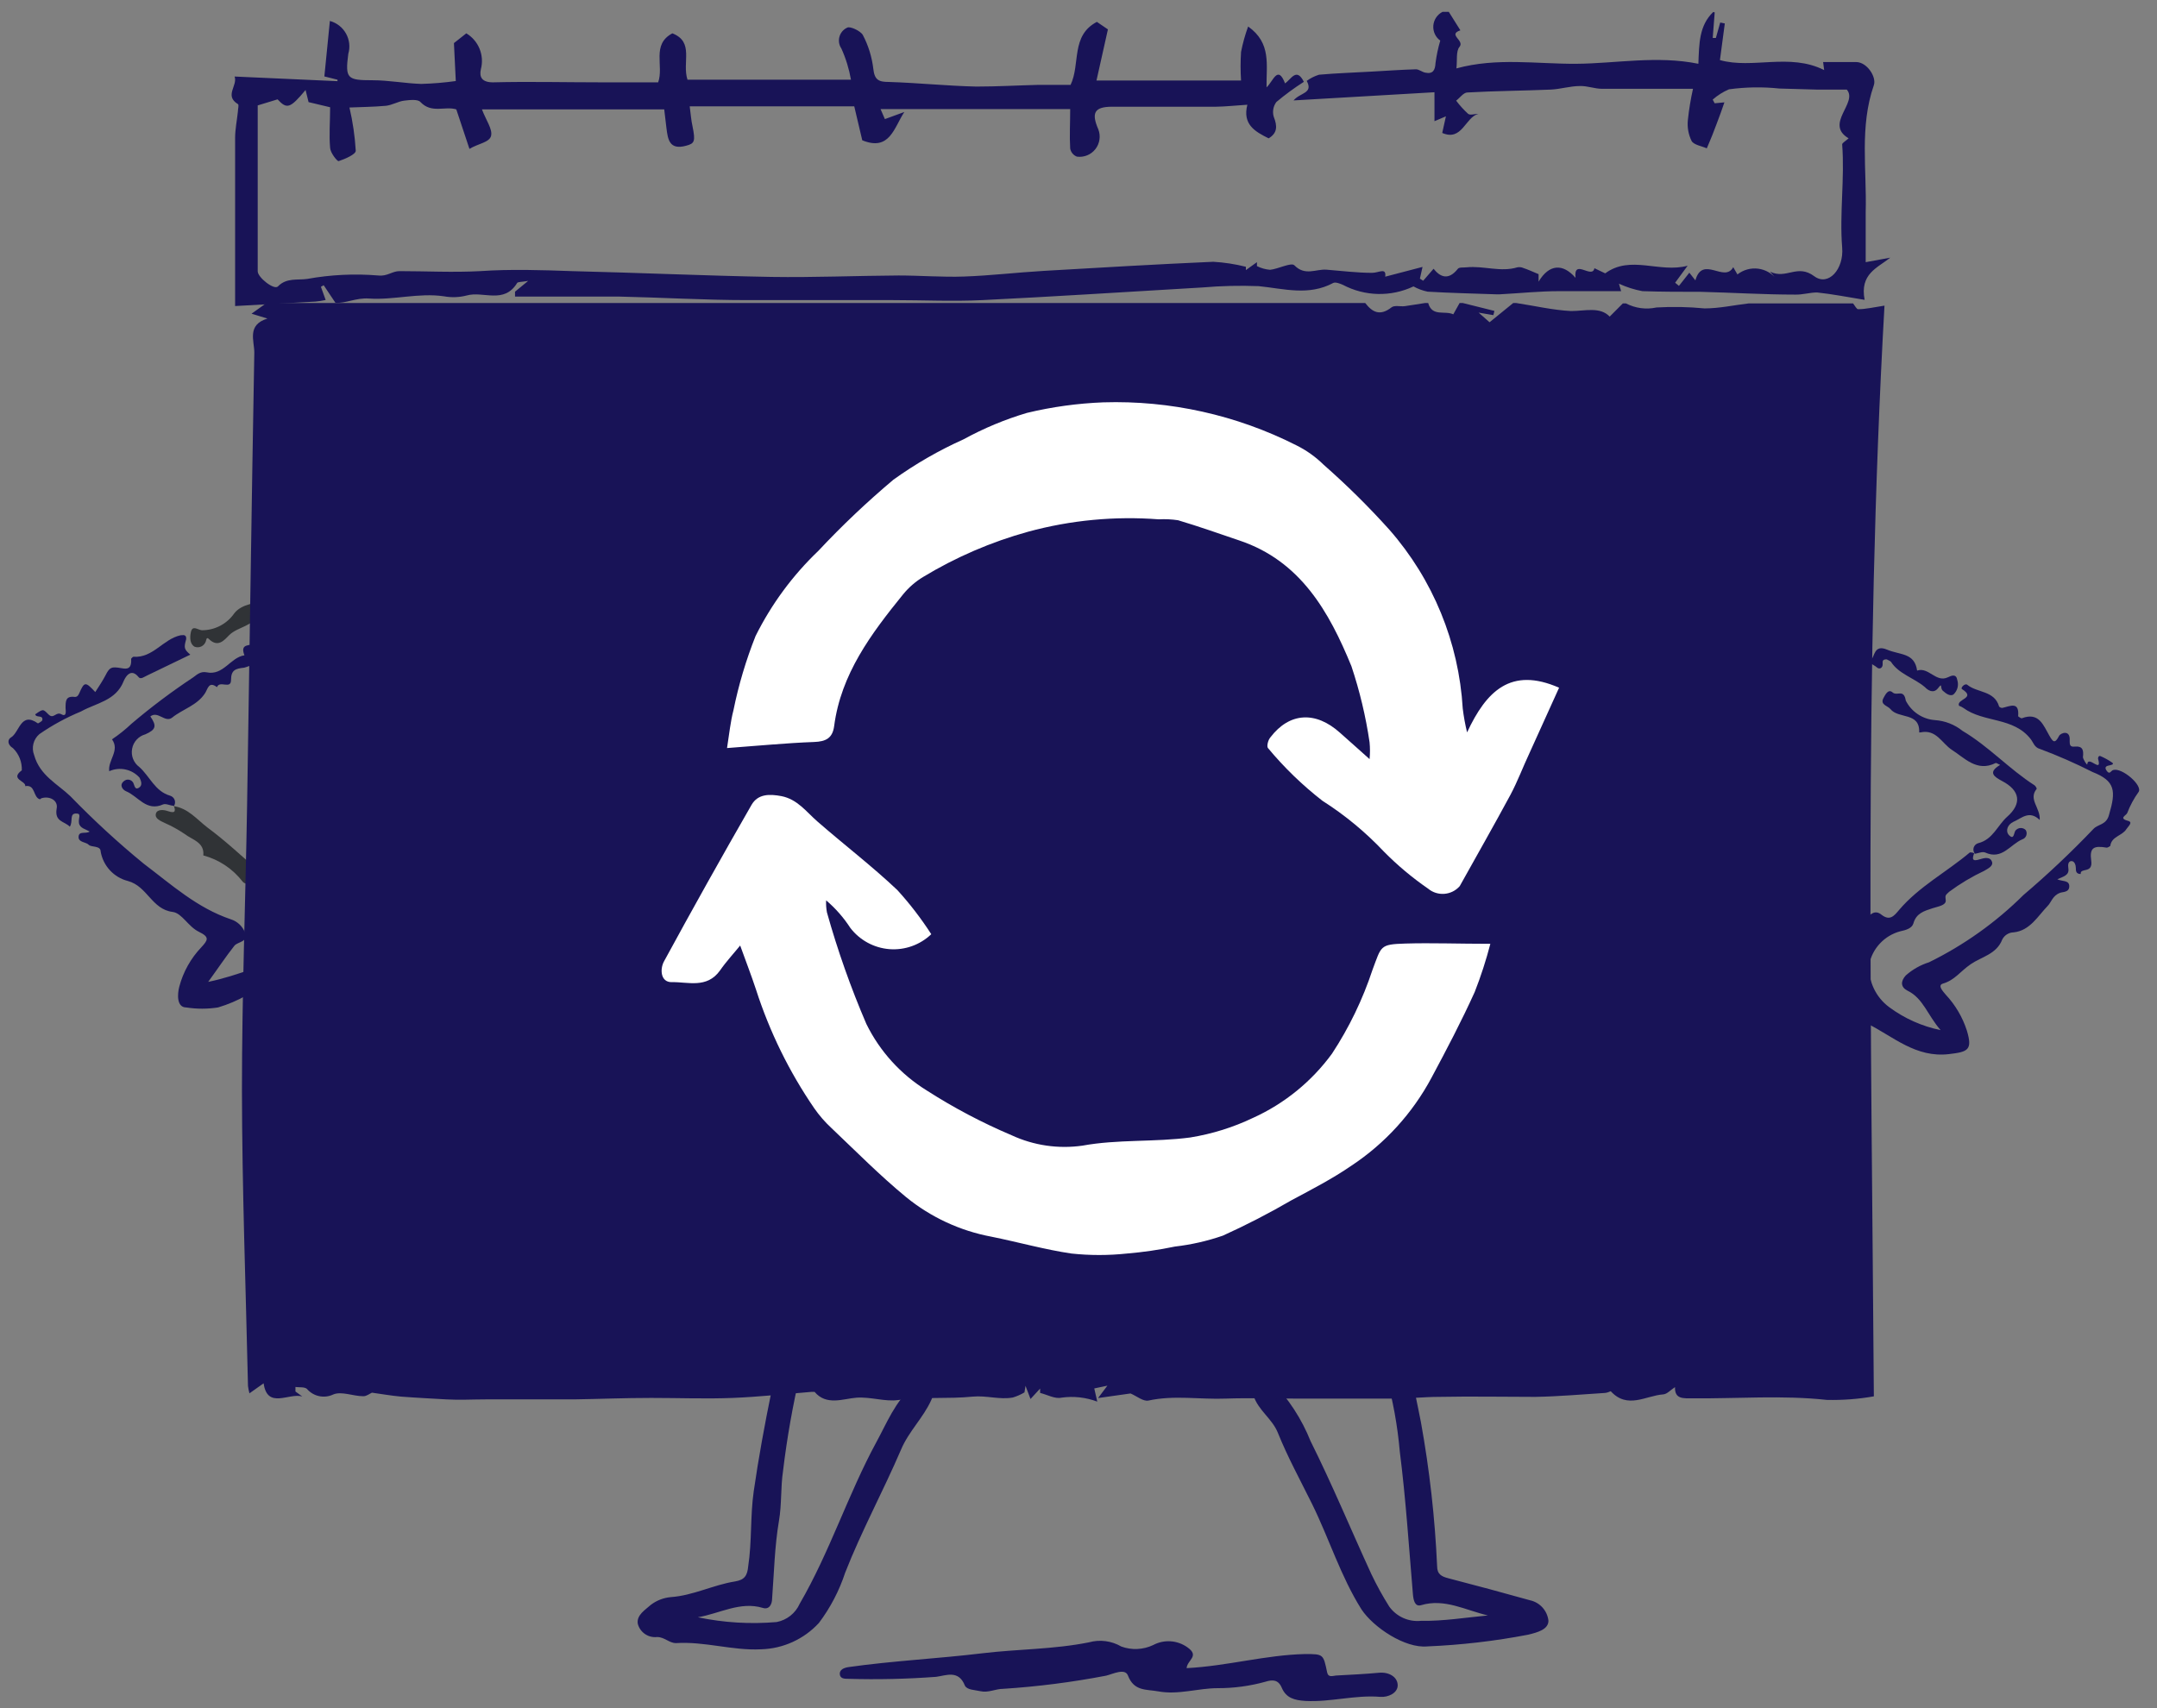 <svg xmlns="http://www.w3.org/2000/svg" width="101" height="80" viewBox="0 0 101 80">
    <rect x="0" y="0" width="101" height="80" fill="#808080" stroke="none"/>
    <g fill="none">
        <path fill="#181357" d="M69.668 75.657c-1.053-.247-2.025-.808-3.126-.481-.29.086-.357-.228-.382-.5-.19-2.234-.332-4.467-.615-6.688-.106-1.224-.327-2.434-.659-3.616-.074-.234-.246-.574.16-.814.652-.395.806.154.91.506.253.839.407 1.696.58 2.554.402 2.224.655 4.473.756 6.731 0 .39.222.488.53.568 1.28.333 2.553.673 3.821 1.03.462.1.809.486.862.957 0 .413-.517.549-.948.654-1.56.3-3.14.483-4.726.549-1.04.099-2.517-.888-3.077-1.728-.979-1.554-1.508-3.3-2.314-4.936-.548-1.11-1.145-2.196-1.606-3.344-.27-.666-.91-1.036-1.139-1.734-.129-.394.056-.444.247-.617.19-.172.332-.271.615-.037.78.8 1.395 1.745 1.81 2.783 1.02 2.042 1.895 4.159 2.848 6.232.249.522.529 1.029.837 1.518.34.47.902.723 1.477.666 1.046.019 2.093-.154 3.139-.253zM32.677 75.743c1.213.254 2.457.329 3.692.223.477-.093.88-.413 1.077-.858 1.41-2.425 2.259-5.115 3.588-7.565.492-.9.88-1.9 1.698-2.603.228-.204.376-.327.653-.05.277.278.406.272.221.679-.375.833-1.052 1.462-1.415 2.32-.831 1.937-1.846 3.8-2.616 5.763-.278.848-.694 1.644-1.23 2.357-.702.762-1.68 1.207-2.714 1.234-1.33.068-2.634-.377-3.982-.29-.314 0-.541-.29-.886-.284-.41.044-.792-.217-.898-.617-.074-.413.363-.666.615-.895.27-.204.592-.328.93-.358 1.052-.074 1.987-.573 3.008-.734.437-.074.573-.259.616-.71.178-1.166.092-2.344.258-3.51.228-1.58.517-3.147.837-4.708.093-.45 0-.969.419-1.29.123-.104.147-.48.461-.302.314.18.616.278.474.722-.359 1.524-.632 3.067-.818 4.622-.117.777-.056 1.554-.191 2.338-.203 1.19-.228 2.419-.32 3.628 0 .29-.142.543-.437.45-1.059-.32-2.019.266-3.04.438zM92.443 39.951c-.105.278-.105.413.27.29.18-.056.493-.142.567.142.043.185-.197.296-.37.401-.578.272-1.128.6-1.642.981-.191.179-.185.16-.16.401.024.24-.382.29-.616.37-.394.13-.763.229-.898.71-.068.234-.357.315-.616.37-.743.198-1.31.804-1.458 1.561-.04.78.314 1.53.942 1.993.714.529 1.535.895 2.406 1.074-.616-.704-.813-1.494-1.557-1.851-.32-.167-.32-.439-.074-.71.316-.28.687-.49 1.09-.617 1.635-.803 3.13-1.868 4.424-3.153 1.142-.97 2.232-2 3.267-3.085.216-.24.616-.179.739-.679.326-1.104.295-1.573-.775-1.993-.8-.406-1.622-.767-2.462-1.08-.258-.067-.314-.308-.43-.456-.807-1.049-2.204-.765-3.152-1.462-.065-.044-.135-.08-.209-.105-.135-.32.825-.346.142-.778-.093-.055.141-.296.246-.203.468.382 1.274.265 1.49 1.018.04.045.1.068.16.062.362-.08.793-.321.731.395 0 0 .13.104.173.092.806-.308 1.009.333 1.292.82.166.285.252.396.455 0 .068-.129.53-.308.493.223 0 .173 0 .308.221.284.4-.037.437.166.4.493 0 .087.197.407.203.333.037-.444.714.476.505-.259 0-.117.068-.142.11-.123.196.083.381.186.555.308.098.074-.043.105-.093.118-.16.03-.307.067-.166.265.142.197.19 0 .296-.037.412-.136 1.409.728 1.193 1.03-.218.303-.395.633-.529.981-.043.118-.424.247.043.37.24.068 0 .254-.086.39-.197.314-.695.332-.75.783 0 0-.118.086-.167.08-.615-.105-.812 0-.726.617.086.617-.53.302-.492.617-.228 0-.228-.154-.228-.278 0-.123-.055-.333-.21-.327-.153.007-.165.18-.14.346.048.32-.228.376-.518.506.222.11.56.03.56.327 0 .296-.314.259-.43.308-.357.13-.413.45-.585.617-.455.47-.825 1.154-1.588 1.234-.226.004-.431.132-.535.334-.265.69-.966.808-1.47 1.153-.506.346-.752.753-1.312.914-.258.08 0 .357.136.518.45.481.788 1.057.99 1.684.271.907.056.994-.836 1.099-1.564.185-2.616-.827-3.822-1.426-1.022-.5-1.268-1.931-.874-3.085.165-.664.45-1.291.843-1.85.173-.198.394-.408.69-.167.387.302.584.067.83-.229.936-1.098 2.222-1.77 3.311-2.69.03 0 .135 0 .203.043v-.012zM55.563 78.125c1.908-.099 3.692-.617 5.539-.66.867 0 .861 0 1.04.858.055.259.264.16.418.148.67-.037 1.342-.068 2.012-.13.468-.043.862.197.874.574.012.376-.45.586-.818.555-1.176-.099-2.32.253-3.496.191-.517-.03-.91-.135-1.114-.617-.166-.394-.443-.382-.763-.283-.727.202-1.479.304-2.233.302-.936 0-1.847.327-2.8.148-.554-.099-1.12 0-1.404-.734-.135-.364-.683-.087-1.021 0-1.594.306-3.205.513-4.825.617-.363 0-.689.197-1.07.11-.259-.06-.616-.055-.72-.258-.296-.753-.88-.475-1.348-.414-1.366.102-2.736.133-4.105.093-.178 0-.387 0-.406-.216-.018-.216.203-.302.406-.333 2.086-.296 4.191-.395 6.277-.648 1.656-.198 3.336-.18 4.985-.512.51-.142 1.056-.07 1.514.197.485.177 1.021.152 1.489-.068.512-.274 1.134-.233 1.606.105.59.414-.012.593-.037.975zM4.197 38.945c-.19-.117-.455-.154-.499-.395-.043-.24.148-.462-.153-.45-.302.012-.117.383-.277.617-.246-.26-.72-.222-.616-.84.086-.406-.35-.616-.726-.487 0 0-.043.044-.055.044-.333-.087-.197-.704-.69-.617.044-.247-.732-.315-.16-.74.015-.386-.132-.76-.406-1.031-.307-.191-.24-.432-.104-.506.406-.24.455-1.234 1.267-.66 0 0 .191-.093.204-.155.043-.259-.29-.092-.333-.271.376-.26.363-.253.616 0 .252.253.35-.148.615 0s.19-.21.19-.284c0-.34 0-.586.438-.53.11 0 .16-.075.203-.173.24-.55.289-.55.75-.056.173-.271.351-.53.493-.808.141-.278.234-.352.437-.346.35 0 .794.278.75-.407 0 0 .074-.092.105-.092.917.068 1.397-.833 2.21-1.006.104 0 .184-.037.246.055.023.06.023.126 0 .186-.093.345-.074.425.209.666l-2.019.975c-.129.055-.301.203-.4.08-.394-.494-.658.08-.701.185-.363.926-1.293 1.024-1.994 1.42-.686.283-1.34.638-1.95 1.06-.286.242-.385.64-.247.988.27.962 1.102 1.35 1.698 1.925 1.084 1.118 2.23 2.173 3.434 3.159 1.293.975 2.499 2.073 4.08 2.604.301.096.543.322.659.617.166.456-.326.42-.493.617-.4.506-.763 1.055-1.23 1.696 1.452-.302 2.664-.882 4.11-1.277-.294.436-.683.799-1.138 1.061-.722.653-1.58 1.136-2.51 1.413-.494.077-.997.077-1.49 0-.45 0-.418-.617-.326-.968.183-.695.539-1.332 1.034-1.851.307-.334.4-.475-.111-.722-.51-.247-.794-.876-1.23-.932-.985-.123-1.182-1.203-2.1-1.45-.657-.167-1.156-.706-1.273-1.376 0-.296-.443-.191-.56-.32-.117-.13-.499-.106-.474-.383.025-.278.332-.111.517-.235z"/>
        <path fill="#181357" d="M8.135 37.736c-.166 0-.363-.117-.498-.062-.788.352-1.17-.388-1.735-.617-.16-.068-.327-.29-.105-.469.064-.06.153-.087.24-.072.086.014.162.069.203.146.062.118.068.346.258.235.191-.111.111-.321.037-.475-.357-.4-.932-.523-1.421-.303-.068-.518.51-.968.13-1.493.323-.216.628-.46.91-.728.922-.783 1.89-1.51 2.898-2.178.185-.142.351-.284.616-.234.794.172 1.114-.697 1.778-.796-.228-.574.265-.438.523-.543.259-.105.339.136.443.271.105.136 0 .327-.141.426-.248.197-.532.342-.837.426-.4.043-.616.105-.616.574s-.535 0-.658.339c-.388-.296-.43.086-.56.284-.37.574-1.04.74-1.538 1.141-.333.26-.665-.333-1.022-.055.308.45.265.617-.234.839-.32.087-.56.35-.62.676-.061.326.07.658.337.854.492.438.732 1.141 1.446 1.345.098.03.175.104.21.2.033.096.02.203-.037.287l-.007-.018zM92.462 39.97c-.06-.083-.076-.19-.042-.287.035-.096.115-.17.214-.195.683-.172.898-.833 1.348-1.234.701-.617.615-1.234-.24-1.678-.351-.191-.69-.395-.087-.753-.092-.037-.178-.105-.215-.086-.874.438-1.465-.253-2.043-.617-.48-.315-.726-.975-1.47-.82-.021.005-.042.005-.062 0 .037-.963-.973-.618-1.348-1.093-.142-.166-.499-.197-.32-.524.08-.142.215-.438.425-.253.209.185.523-.185.615.382.263.522.779.868 1.36.913.474.031.928.208 1.298.506 1.231.728 2.185 1.79 3.373 2.549.049.037.11.148.098.166-.406.494.185.889.142 1.456-.486-.469-.837-.086-1.231.087-.265.123-.388.413-.215.617.27.277.221-.148.332-.229.06-.063.144-.098.23-.098.088 0 .171.035.231.098.046.077.054.17.023.255-.03.084-.098.149-.183.177-.566.235-.947.981-1.741.617-.13-.055-.326.037-.492.062v-.018z"/>
        <path fill="#303336" d="M8.117 37.754c.683.087 1.095.617 1.594 1 .837.617 1.612 1.345 2.406 2.036.211.15.365.368.437.617.043.216-.154.414-.246.278-.253-.389-.745-.167-.942-.389-.463-.603-1.112-1.037-1.846-1.234.062-.617-.517-.728-.868-1-.295-.2-.608-.374-.935-.518-.203-.098-.474-.203-.419-.432.056-.228.382-.19.567-.123.4.136.344-.05.264-.302l-.012.067zM9.446 29.517c.609.004 1.18-.294 1.526-.795.333-.432 1.04-.513 1.619-.574.209 0 .184.376.381.543.197.166-.11.234-.215.302-.363.24-.283-.056-.339-.265-.055-.21-.258-.08-.295 0-.27.617-.972.617-1.378 1.005-.24.241-.53.617-.96.198-.13-.136-.123.068-.154.123-.038.1-.113.181-.21.225-.097.044-.208.048-.307.01-.228-.124-.228-.438-.179-.673.074-.351.296-.13.511-.099z"/>
        <path fill="#181357" d="M88.345 30.881c-.179 0-.203.05-.191.216.012.167-.136.284-.277.154-.142-.13-.437-.191-.265-.345.173-.155.136-.74.745-.482.61.26 1.292.136 1.41.982.54-.186.88.58 1.44.314.178-.086.393-.173.442.13.077.243.005.508-.184.678-.154.093-.345-.043-.493-.178-.147-.136 0-.408-.221-.124-.222.284-.486.093-.616-.043-.504-.432-1.23-.617-1.593-1.19-.062-.056-.148-.081-.197-.112z"/>
        <path fill="#181357" d="M68.345 14.191h.147l1.483.37-.049.198-.69-.117.512.45 1.107-.9h.142c.855.129 1.71.332 2.566.375.665 0 1.354-.215 1.81.26l.615-.617h.147c.44.229.945.296 1.428.19.75-.043 1.504-.029 2.252.044.69 0 1.379-.154 2.068-.234h4.886c.08.098.166.277.24.271.351 0 .696-.086 1.231-.167-.966 17.104-.615 34.084-.498 51.082-.726.128-1.461.183-2.197.167-2.093-.228-4.185-.056-6.271-.074-.45 0-.862.05-.843-.525-.203.13-.37.327-.548.34-.812.055-1.674.71-2.461-.148 0 0-.167.074-.259.08-1.09.068-2.178.166-3.268.185-1.501 0-3.003-.03-4.51 0-.696 0-1.397.08-2.099.08H60.61c-1.064 0-2.135-.037-3.194 0-1.23.05-2.43-.173-3.643.093-.24.05-.547-.21-.837-.333l-1.52.215.437-.58-.615.13.141.617c-.535-.202-1.113-.266-1.68-.185-.301.068-.664-.142-.996-.222v-.204l-.45.488-.234-.617-.049.308c-.172.102-.356.183-.547.24-.616.112-1.231-.104-1.877-.042-1.151.117-2.32 0-3.49.16-.615.086-1.261-.154-1.944-.111-.616.043-1.41.395-1.97-.272H38c-1.23.1-2.462.235-3.692.284-1.231.05-2.542 0-3.81 0-1.267 0-2.418.05-3.624.068h-4.136c-.615 0-1.23.037-1.846 0-.615-.037-1.409-.074-2.117-.13-.461-.043-.923-.123-1.36-.184-.11.049-.258.172-.406.166-.474 0-1.021-.247-1.409-.08-.423.199-.927.09-1.23-.265-.124-.1-.352-.062-.536-.087v.21l.32.234c-.616-.185-1.637.617-1.81-.617l-.664.47c-.031-.114-.054-.23-.068-.346-.104-4.628-.277-9.255-.283-13.87 0-4.424.166-8.854.24-13.278.117-7.084.21-14.191.339-21.25 0-.555-.357-1.296.615-1.592l-.745-.228.702-.5h51.446c.339.444.702.617 1.23.204.136-.111.426-.031.616-.056.32-.043.616-.099.954-.148h.148c.184.66.781.34 1.175.53l.296-.53z"/>
        <path fill="#181357" d="M80.29.58l-.093 1.197h.148l.203-.722.215.043-.228 1.716c1.52.431 3.262-.346 4.88.468l-.049-.376h1.545c.51 0 .966.703.83 1.086-.676 1.944-.326 3.949-.381 5.93v2.356l1.15-.21c-.615.488-1.433.76-1.2 1.975-.824-.136-1.525-.271-2.227-.346-.338 0-.683.112-1.028.1-1.47 0-2.947-.093-4.424-.13-.905 0-1.816 0-2.726-.031-.38-.07-.751-.189-1.102-.352 0-.037.03.117.105.352h-2.893c-.941 0-1.846.099-2.8.148h-.147c-1.077-.037-2.148-.062-3.219-.124-.232-.048-.456-.131-.664-.246-1.052.498-2.277.47-3.305-.074-.142-.062-.35-.142-.455-.087-1.151.617-2.308.266-3.49.148-.878-.034-1.758-.014-2.633.062l-.511.03c-3.262.192-6.523.402-9.791.562-1.39.068-2.788 0-4.178 0h-6.819c-2.012 0-4.025-.123-6.037-.166h-4.85v-.229l.616-.505c-.32.055-.486.043-.517.098-.615 1.006-1.587.364-2.363.586-.35.09-.715.102-1.07.037-1.182-.172-2.351.186-3.502.105-.615-.043-1.102.24-1.575.198l-.548-.82-.13.073.222.617c-.154.033-.31.058-.467.074l-3.773.21v-3.912V6.46c0-.407.086-.814.13-1.234 0-.123.061-.32 0-.352-.647-.395 0-.863-.154-1.29l4.818.217v-.068l-.615-.154.258-2.598c.32.086.593.299.755.59.163.29.201.633.107.953-.154 1.166-.043 1.234 1.138 1.234.757 0 1.52.148 2.277.172.542-.015 1.082-.06 1.619-.135l-.087-1.777.579-.457c.576.344.854 1.029.683 1.678-.086.377.055.617.566.617 1.692-.043 3.385 0 5.077 0h2.658c.277-.771-.326-1.77.665-2.295 1.04.407.443 1.357.708 2.172h7.655c-.088-.504-.239-.996-.45-1.462-.11-.161-.143-.363-.09-.551.052-.188.184-.344.362-.424.123-.08.615.142.732.34.26.493.426 1.03.492 1.585.056.53.259.617.733.617 1.366.043 2.72.185 4.086.216.972 0 1.944-.056 2.923-.08h1.495c.468-.982 0-2.302 1.231-2.95l.517.352-.535 2.394h6.769c-.029-.446-.029-.893 0-1.339.08-.405.19-.803.332-1.19 1.102.783.843 1.8.862 2.85.313-.284.523-1.074.867-.185.29-.204.536-.76.88-.074-.448.286-.878.601-1.286.944-.15.2-.195.458-.123.697.172.432.172.759-.24 1.006-.646-.321-1.23-.654-.997-1.574-.53.031-.997.087-1.47.093H52.08c-.843 0-.985.29-.652 1.061.12.311.068.663-.138.926-.206.262-.535.396-.865.351-.163-.063-.281-.205-.314-.376-.037-.617 0-1.179 0-1.851h-8.88l.203.469.91-.333c-.486.74-.682 1.85-1.969 1.326L40 4.98h-7.705c.05.37.068.654.13.926.147.722.098.814-.302.92-.775.209-.85-.285-.917-.828-.037-.327-.074-.654-.104-.876h-8.536c.197.518.499.92.43 1.234-.067.315-.614.37-1.014.617l-.616-1.85c-.523-.167-1.157.209-1.68-.346-.13-.142-.51-.093-.77-.062-.258.03-.56.21-.848.24-.616.056-1.231.056-1.705.08.156.666.254 1.343.295 2.025 0 .172-.504.388-.806.487-.067 0-.375-.376-.394-.617-.055-.617 0-1.234 0-1.907l-1.009-.24-.141-.568c-.726.87-.874.907-1.311.438l-.93.284V12.704c0 .29.77.895.948.71.4-.42.936-.284 1.373-.352 1.096-.198 2.213-.252 3.323-.16.43.049.646-.204.997-.204 1.23 0 2.51.068 3.772 0 1.44-.099 2.892-.05 4.308 0 3.114.074 6.221.216 9.335.271 1.982.031 3.97-.055 5.95-.067 1.029 0 2.056.086 3.078.049 1.23-.043 2.461-.191 3.729-.265 2.64-.155 5.286-.309 7.932-.426.515.03 1.026.109 1.526.234v.155l.517-.37v.184c.193.097.402.155.616.173.394-.043.99-.358 1.138-.21.499.513 1.01.167 1.502.204.714.056 1.427.148 2.135.148.32 0 .677-.265.616.18l1.747-.457-.123.549.154.098.486-.561c.308.389.696.561 1.139 0 .061-.08.27-.05.412-.068.794-.08 1.588.24 2.375 0 .098-.018.2-.005.29.037.203.068.406.16.701.284v.352c.492-.827 1.139-.864 1.73-.18-.105-.931.78.08.885-.45l.505.24c1.188-.875 2.535 0 3.859-.357l-.585.796.178.148.487-.617.283.358c.338-1.197 1.36.136 1.772-.617l.197.34c.275-.217.626-.314.973-.269.347.045.662.229.873.509l-.32-.37c.77.376 1.274-.383 2.074.216.658.487 1.39-.334 1.304-1.345-.129-1.61.124-3.221 0-4.832 0-.068.16-.154.302-.283-1.145-.68.455-1.666-.086-2.283H85.07l-1.754-.05c-.784-.083-1.576-.07-2.357.037-.278.119-.536.281-.763.482l.092.172.456-.043c-.068.191-.117.346-.173.494-.129.345-.258.697-.394 1.042-.08.204-.172.408-.258.617-.246-.11-.615-.16-.714-.351-.148-.302-.207-.64-.172-.975.052-.492.132-.98.24-1.462h-4.259c-.344 0-.689-.142-1.033-.13-.462 0-.917.148-1.373.167-1.298.055-2.597.061-3.895.135-.185 0-.35.247-.53.383.168.223.355.43.56.617.105.08.314 0 .48 0-.615.16-.762 1.302-1.692.895l.173-.778-.536.228V4.32l-6.597.383c.302-.37.936-.321.616-.914.174-.129.37-.227.578-.29.83-.074 1.668-.098 2.499-.148.677-.037 1.353-.086 2.037-.105.141 0 .283.124.43.155.37.08.468-.118.486-.45.047-.356.121-.706.222-1.05-.223-.16-.346-.427-.325-.702.022-.274.184-.518.43-.643h.295l.542.864c-.616.204.221.475-.044.778-.166.203-.098.617-.141 1.005 1.895-.518 3.766-.203 5.612-.216 1.846-.012 3.773-.395 5.717 0 .037-.938.03-1.789.696-2.425l.067.019z"/>
        <path fill="#FFF" d="M68.695 34.3c.899-1.926 2.043-3.086 4.308-2.092-.492 1.08-.941 2.073-1.397 3.085-.29.617-.548 1.308-.88 1.93-.775 1.438-1.581 2.851-2.375 4.277-.38.436-1.04.488-1.483.117-.742-.512-1.435-1.092-2.068-1.734-.858-.91-1.825-1.71-2.88-2.381-.936-.728-1.79-1.555-2.548-2.468-.067-.075 0-.377.117-.506.893-1.167 2.117-1.234 3.256-.21.43.388.861.759 1.384 1.234.026-.263.026-.527 0-.79-.178-1.21-.462-2.4-.849-3.56-1.046-2.554-2.388-4.936-5.255-5.892-.948-.321-1.902-.66-2.862-.945-.3-.045-.602-.06-.905-.043-2.057-.158-4.126.038-6.116.58-1.73.478-3.387 1.192-4.924 2.123-.353.214-.667.488-.929.808-1.501 1.851-2.91 3.733-3.23 6.17-.074.568-.388.728-.942.747-1.317.049-2.628.179-4.074.284.105-.66.16-1.235.302-1.777.241-1.185.587-2.345 1.033-3.468.742-1.492 1.738-2.843 2.942-3.992 1.104-1.18 2.278-2.292 3.514-3.332 1.031-.74 2.134-1.375 3.292-1.894.94-.515 1.933-.929 2.96-1.234 1.173-.282 2.37-.447 3.576-.494 3.128-.097 6.232.593 9.027 2.006.477.235.913.545 1.293.919 1.084.953 2.111 1.968 3.076 3.042 2.043 2.33 3.251 5.276 3.434 8.372.046.376.114.75.203 1.117zM69.785 44.202c-.2.767-.444 1.521-.733 2.258-.615 1.358-1.31 2.684-2.018 4.005-.89 1.668-2.18 3.086-3.754 4.128-.898.617-1.846 1.104-2.812 1.622-1.04.605-2.11 1.157-3.206 1.654-.728.252-1.481.424-2.247.512-.743.155-1.495.264-2.252.327-.861.092-1.73.092-2.59 0-1.231-.179-2.5-.537-3.755-.79-1.462-.273-2.833-.91-3.987-1.85-1.231-1.013-2.351-2.148-3.502-3.24-.299-.277-.567-.585-.8-.92-1.172-1.708-2.09-3.579-2.726-5.552-.228-.692-.492-1.37-.745-2.074-.295.364-.652.747-.947 1.173-.616.857-1.502.524-2.265.543-.523 0-.548-.617-.357-.969 1.342-2.468 2.708-4.911 4.099-7.33.301-.524.843-.518 1.403-.413.75.148 1.163.734 1.68 1.184 1.23 1.074 2.554 2.086 3.747 3.215.586.644 1.117 1.335 1.588 2.067-.525.502-1.238.756-1.961.7-.723-.057-1.389-.419-1.83-.996-.313-.483-.694-.917-1.132-1.29-.01.188.003.376.037.562.499 1.78 1.116 3.527 1.846 5.226.633 1.288 1.617 2.37 2.837 3.122 1.26.808 2.586 1.507 3.963 2.091 1.036.48 2.188.649 3.317.488 1.65-.303 3.379-.16 5.052-.383 1.02-.165 2.01-.474 2.942-.92 1.468-.666 2.74-1.701 3.692-3.004.801-1.219 1.438-2.538 1.896-3.924.424-1.123.332-1.197 1.538-1.234 1.206-.037 2.505.012 3.982.012z"/>
    </g>
</svg>
